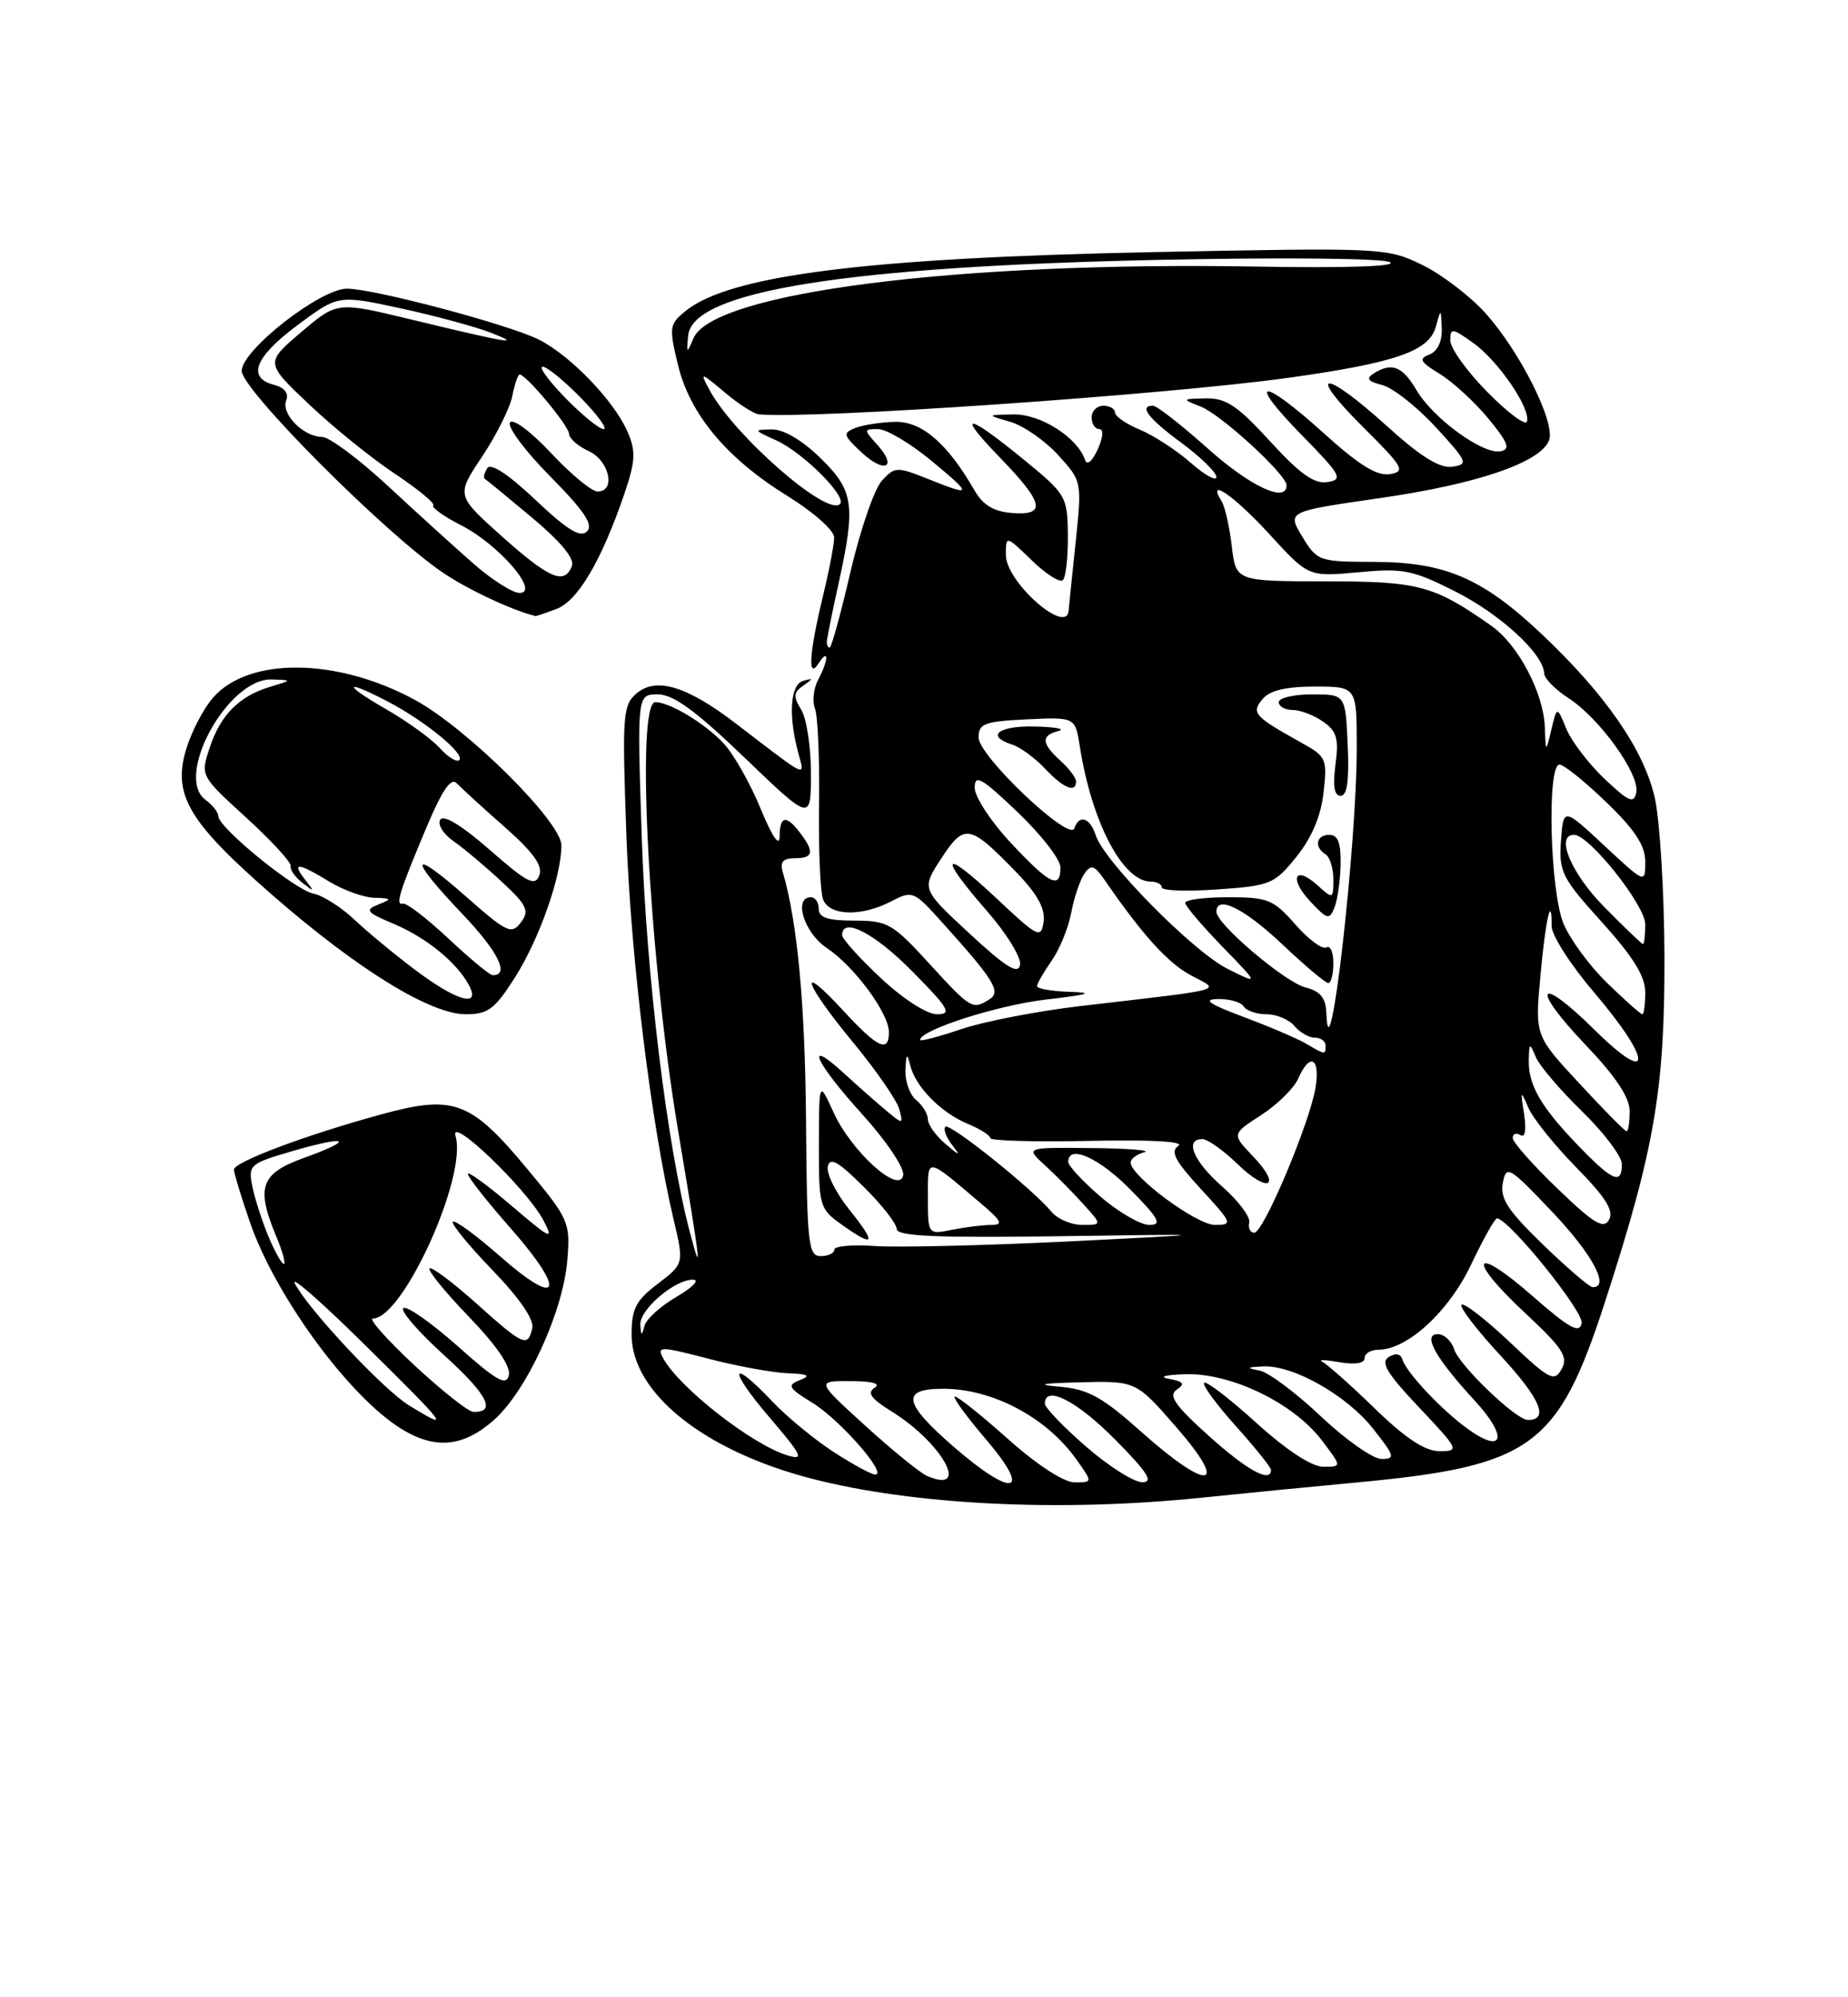 <?xml version="1.0" encoding="UTF-8" standalone="no"?>
<!DOCTYPE svg PUBLIC "-//W3C//DTD SVG 1.1//EN" "http://www.w3.org/Graphics/SVG/1.1/DTD/svg11.dtd" >
<svg xmlns="http://www.w3.org/2000/svg" xmlns:xlink="http://www.w3.org/1999/xlink" version="1.1" viewBox="0 0 237 256">
 <g >
 <path fill="currentColor"
d=" M 154.00 191.97 C 159.22 191.43 168.23 190.55 174.01 190.01 C 196.41 187.92 199.79 185.47 205.80 166.98 C 212.20 147.28 213.51 139.67 213.46 122.50 C 213.43 114.25 212.87 105.12 212.21 102.21 C 210.81 96.08 205.87 88.95 197.65 81.21 C 190.09 74.09 185.33 72.05 176.24 72.02 C 169.13 72.00 168.93 71.93 167.01 68.78 C 165.06 65.56 165.06 65.56 176.99 63.84 C 189.45 62.05 197.57 59.27 198.66 56.44 C 199.52 54.19 194.93 45.03 190.46 40.09 C 188.49 37.91 184.83 35.13 182.33 33.92 C 177.87 31.76 177.25 31.73 148.14 32.31 C 111.31 33.04 93.61 35.26 87.94 39.85 C 85.84 41.55 85.78 41.93 86.94 46.74 C 88.47 53.11 93.19 58.76 101.05 63.61 C 104.36 65.66 106.99 68.00 106.98 68.89 C 106.98 69.78 106.32 73.20 105.52 76.50 C 103.76 83.78 103.55 87.24 105.00 85.00 C 106.32 82.96 106.26 84.65 104.92 87.14 C 104.33 88.25 104.15 89.91 104.52 90.83 C 104.88 91.75 105.12 97.24 105.04 103.04 C 104.96 108.83 105.19 114.34 105.56 115.29 C 106.37 117.40 110.48 117.52 114.29 115.53 C 116.99 114.13 117.19 114.20 120.58 117.95 C 127.51 125.63 128.44 127.11 126.90 128.08 C 124.72 129.46 124.51 129.34 119.17 123.50 C 114.48 118.37 113.84 118.00 109.57 118.00 C 106.17 118.00 105.00 117.61 105.00 116.50 C 105.00 115.67 104.55 115.00 104.00 115.00 C 101.71 115.00 103.13 119.58 106.02 121.50 C 109.55 123.84 114.00 129.86 114.00 132.30 C 114.00 135.01 112.55 134.32 108.13 129.52 C 102.16 123.05 103.05 125.91 109.40 133.60 C 112.38 137.21 115.04 141.06 115.33 142.17 C 115.85 144.13 115.80 144.14 113.68 142.37 C 112.48 141.38 110.04 139.22 108.25 137.58 C 103.04 132.81 104.50 136.11 110.58 142.82 C 113.69 146.26 116.01 149.71 115.83 150.64 C 115.33 153.16 109.17 147.58 106.88 142.54 C 105.04 138.50 105.04 138.50 105.02 146.68 C 105.00 154.58 105.10 154.93 107.90 156.93 C 112.18 159.98 112.47 159.47 108.96 155.09 C 107.23 152.95 105.97 150.44 106.16 149.53 C 106.42 148.26 107.48 148.85 110.75 152.10 C 113.09 154.41 115.00 156.86 115.00 157.52 C 115.00 158.45 119.99 158.67 135.75 158.45 C 156.50 158.15 156.50 158.15 137.00 159.12 C 126.28 159.64 115.14 159.91 112.25 159.71 C 109.36 159.50 107.00 159.71 107.00 160.17 C 107.00 160.63 106.21 161.00 105.25 161.00 C 103.66 161.00 103.49 159.46 103.37 143.75 C 103.26 128.80 102.27 118.15 100.38 111.75 C 100.01 110.48 100.43 110.00 101.93 110.00 C 104.31 110.00 104.48 109.21 102.61 106.75 C 100.82 104.39 100.00 104.55 99.98 107.25 C 99.96 108.62 99.01 107.20 97.54 103.63 C 96.21 100.41 94.09 96.65 92.81 95.29 C 90.43 92.73 85.90 90.00 84.05 90.00 C 81.49 90.00 83.22 122.65 86.98 145.00 C 89.88 162.29 90.08 164.00 88.49 158.00 C 85.54 146.84 82.89 125.09 82.30 107.25 C 81.70 89.00 81.70 89.00 84.37 89.00 C 86.36 89.00 89.23 91.10 95.52 97.14 C 104.00 105.28 104.00 105.28 104.00 99.12 C 104.00 95.74 103.44 92.07 102.75 90.96 C 101.72 89.29 101.76 88.75 103.00 87.89 C 104.33 86.96 104.33 86.89 103.00 87.27 C 101.36 87.73 101.08 91.65 102.35 96.41 C 103.22 99.70 103.86 100.00 94.39 92.75 C 88.08 87.92 84.15 86.73 81.62 88.89 C 79.87 90.39 79.78 91.67 80.33 107.00 C 80.90 122.84 83.52 144.14 86.37 156.23 C 87.73 161.97 87.73 161.97 84.37 164.54 C 81.55 166.68 81.00 167.74 81.00 171.05 C 81.00 178.52 90.27 185.94 104.04 189.51 C 117.12 192.90 135.94 193.83 154.00 191.97 Z  M 63.32 182.03 C 67.53 178.32 72.23 168.12 72.76 161.50 C 73.15 156.68 72.96 156.26 67.70 149.92 C 60.33 141.05 58.24 140.27 48.76 142.87 C 39.13 145.51 30.00 148.94 30.00 149.92 C 30.00 150.34 30.91 153.34 32.03 156.59 C 35.29 166.09 44.79 179.04 51.50 183.16 C 55.83 185.81 59.40 185.47 63.32 182.03 Z  M 66.06 125.25 C 69.18 120.32 72.00 112.31 72.00 108.35 C 72.00 105.35 59.93 93.37 53.23 89.72 C 43.24 84.28 31.85 84.17 27.29 89.46 C 26.07 90.87 24.53 93.84 23.87 96.05 C 22.12 101.89 24.17 105.34 34.95 114.74 C 45.89 124.27 55.19 130.00 59.75 130.00 C 62.59 130.00 63.46 129.35 66.06 125.25 Z  M 71.39 78.04 C 74.09 77.02 77.10 71.92 80.01 63.48 C 81.49 59.18 81.57 57.88 80.52 55.43 C 78.84 51.47 73.24 45.63 69.13 43.54 C 65.35 41.62 47.96 37.00 44.50 37.00 C 41.08 37.00 31.00 44.87 31.00 47.54 C 31.00 49.93 49.22 68.22 56.73 73.35 C 59.93 75.54 65.71 78.25 68.68 78.96 C 68.79 78.98 70.01 78.57 71.39 78.04 Z  M 118.90 189.18 C 118.03 188.81 114.46 185.91 110.98 182.75 C 104.66 177.00 104.66 177.00 109.08 177.02 C 111.89 177.03 113.01 177.34 112.16 177.88 C 111.16 178.51 111.71 179.27 114.30 180.88 C 120.84 184.92 124.53 191.58 118.90 189.18 Z  M 122.25 185.39 C 115.84 179.81 115.52 178.00 120.95 178.00 C 127.28 178.00 134.20 181.66 138.03 187.04 C 140.14 190.00 140.14 190.00 137.82 190.00 C 136.43 189.99 133.04 187.79 129.34 184.50 C 125.95 181.47 122.86 179.00 122.47 179.00 C 122.08 179.00 123.87 181.47 126.46 184.50 C 132.46 191.53 129.93 192.06 122.25 185.39 Z  M 139.25 185.39 C 136.36 182.87 134.00 180.41 134.00 179.91 C 134.00 177.46 138.12 179.56 143.00 184.50 C 147.21 188.76 147.99 189.99 146.47 189.98 C 145.38 189.96 142.14 187.90 139.25 185.39 Z  M 106.95 186.13 C 104.50 184.55 100.95 181.63 99.05 179.63 C 93.62 173.91 93.33 175.40 98.67 181.65 C 102.88 186.58 103.18 187.20 101.00 186.54 C 96.45 185.18 87.04 177.81 85.02 174.04 C 84.22 172.54 84.72 172.55 90.82 174.14 C 94.49 175.10 99.08 175.94 101.00 176.01 C 103.66 176.11 104.04 176.32 102.59 176.89 C 100.89 177.55 101.08 177.89 104.23 179.83 C 107.77 182.02 113.87 189.00 112.25 189.00 C 111.78 189.00 109.39 187.71 106.95 186.13 Z  M 146.41 183.56 C 141.37 179.06 139.57 178.06 135.91 177.74 C 132.73 177.46 133.48 177.30 138.60 177.17 C 145.70 177.00 145.70 177.00 150.92 183.00 C 157.75 190.86 154.98 191.20 146.41 183.56 Z  M 155.00 184.02 C 150.67 180.12 149.80 178.86 150.91 178.12 C 152.02 177.38 151.81 177.08 149.91 176.73 C 148.53 176.47 149.44 176.21 152.05 176.14 C 157.86 175.96 165.87 179.83 169.47 184.55 C 172.10 188.00 172.10 188.00 169.72 188.00 C 168.23 188.00 165.01 185.89 161.13 182.38 C 157.71 179.28 154.70 176.97 154.43 177.24 C 154.16 177.50 155.98 179.99 158.47 182.76 C 160.96 185.53 163.00 188.07 163.00 188.40 C 163.00 190.14 159.91 188.44 155.00 184.02 Z  M 169.41 181.55 C 166.24 178.55 162.71 175.91 161.57 175.68 C 159.79 175.33 159.84 175.25 161.93 175.14 C 165.78 174.92 172.67 178.80 176.06 183.08 C 178.87 186.62 178.98 187.00 177.18 187.00 C 176.08 187.00 172.59 184.55 169.41 181.55 Z  M 176.31 180.53 C 173.20 177.51 170.17 174.82 169.58 174.54 C 168.98 174.25 169.96 174.28 171.75 174.59 C 173.76 174.94 175.00 174.75 175.00 174.08 C 175.00 173.49 175.80 173.00 176.77 173.00 C 180.48 173.00 185.81 168.11 188.67 162.07 C 190.23 158.79 191.72 156.13 192.00 156.16 C 193.64 156.37 203.12 168.12 202.84 169.59 C 202.57 170.98 201.29 170.27 196.52 166.10 C 188.83 159.37 188.02 161.25 195.58 168.28 C 200.42 172.79 201.15 173.91 200.27 175.48 C 199.33 177.17 198.73 176.86 193.61 172.01 C 190.51 169.08 187.73 166.93 187.44 167.23 C 187.14 167.53 189.43 170.51 192.53 173.85 C 197.56 179.30 198.70 182.00 195.94 182.00 C 194.43 182.00 187.14 175.02 186.48 172.92 C 186.14 171.86 185.20 171.00 184.40 171.00 C 182.38 171.00 184.06 174.02 189.16 179.56 C 193.43 184.19 192.85 186.47 188.24 183.15 C 184.93 180.77 180.39 175.96 179.87 174.28 C 179.64 173.51 178.99 173.38 178.10 173.93 C 177.01 174.61 177.88 176.05 182.00 180.40 C 187.11 185.81 187.20 186.00 184.62 186.00 C 182.75 186.00 180.28 184.38 176.31 180.53 Z  M 82.12 169.82 C 81.98 167.88 86.52 163.99 88.88 164.02 C 89.77 164.04 88.83 165.01 86.79 166.20 C 84.75 167.38 82.89 169.06 82.66 169.92 C 82.29 171.27 82.22 171.26 82.12 169.82 Z  M 197.88 159.52 C 193.37 155.16 192.35 153.60 192.73 151.62 C 193.18 149.29 193.51 149.49 199.07 155.33 C 204.22 160.75 206.52 165.04 204.25 164.98 C 203.84 164.97 200.97 162.51 197.88 159.52 Z  M 119.00 153.50 C 119.00 148.23 118.64 148.19 125.78 154.23 C 128.45 156.48 128.71 157.00 127.16 157.00 C 126.11 157.00 123.84 157.28 122.12 157.62 C 119.00 158.25 119.00 158.25 119.00 153.50 Z  M 160.21 156.69 C 160.37 155.97 158.81 153.90 156.75 152.09 C 153.05 148.84 151.86 146.00 154.20 146.00 C 154.86 146.00 156.88 147.43 158.69 149.18 C 162.67 153.04 164.46 152.13 160.66 148.17 C 157.97 145.36 157.97 145.36 161.73 142.93 C 163.81 141.59 165.94 139.49 166.49 138.25 C 167.97 134.86 169.34 135.55 168.72 139.37 C 167.97 143.93 162.05 158.00 160.86 158.00 C 160.34 158.00 160.04 157.41 160.21 156.69 Z  M 199.75 152.35 C 196.59 149.32 194.00 146.39 194.00 145.86 C 194.00 145.32 194.44 145.16 194.98 145.49 C 195.59 145.87 195.77 144.83 195.46 142.80 C 194.98 139.72 195.02 139.67 196.02 142.00 C 196.61 143.38 199.38 146.81 202.16 149.64 C 205.91 153.46 207.00 155.18 206.36 156.33 C 205.65 157.59 204.43 156.86 199.75 152.35 Z  M 134.87 155.34 C 132.47 152.42 121.79 143.87 121.24 144.42 C 120.95 144.71 121.33 145.75 122.09 146.73 C 123.25 148.22 123.11 148.20 121.23 146.60 C 120.00 145.55 119.00 144.14 119.00 143.47 C 119.00 142.80 118.33 141.68 117.50 141.00 C 116.67 140.32 116.05 138.57 116.12 137.13 C 116.21 135.05 116.33 134.92 116.72 136.50 C 117.39 139.28 120.65 142.61 124.10 144.04 C 125.69 144.70 127.00 145.53 127.00 145.87 C 127.00 146.22 132.73 146.38 139.75 146.23 C 147.62 146.06 151.97 146.31 151.12 146.87 C 150.05 147.58 150.67 148.77 154.00 152.39 C 158.06 156.79 158.14 157.00 155.81 157.00 C 153.45 157.00 145.00 150.74 145.00 149.00 C 145.00 148.53 145.79 147.94 146.75 147.69 C 147.71 147.44 144.68 147.19 140.00 147.15 C 131.50 147.06 131.50 147.06 134.00 149.35 C 135.38 150.61 137.59 152.84 138.92 154.32 C 141.35 157.00 141.35 157.00 138.80 157.00 C 137.39 157.00 135.63 156.25 134.87 155.34 Z  M 141.18 153.42 C 138.88 151.45 137.00 149.43 137.00 148.92 C 137.00 146.62 140.97 148.40 145.00 152.50 C 148.67 156.24 149.07 157.00 147.39 157.00 C 146.27 157.00 143.48 155.39 141.18 153.42 Z  M 202.32 146.75 C 197.56 141.80 195.98 139.03 196.06 135.82 C 196.12 133.64 196.18 133.62 196.97 135.50 C 197.43 136.60 200.10 139.73 202.91 142.46 C 205.71 145.19 208.00 148.23 208.00 149.21 C 208.00 151.92 206.81 151.41 202.32 146.75 Z  M 202.54 138.86 C 196.85 132.73 196.85 132.73 197.55 125.11 C 198.21 117.81 199.00 114.37 199.00 118.75 C 199.00 119.90 201.47 123.74 204.50 127.28 C 211.94 136.00 211.96 139.36 204.52 132.02 C 197.19 124.78 196.17 126.40 203.34 133.92 C 207.22 137.98 209.00 140.66 209.00 142.43 C 209.00 143.84 208.82 145.00 208.61 145.00 C 208.39 145.00 205.66 142.24 202.54 138.86 Z  M 167.50 133.77 C 166.40 133.12 162.80 131.58 159.50 130.35 C 155.03 128.68 154.19 128.09 156.19 128.05 C 157.67 128.02 159.16 128.45 159.50 129.00 C 159.84 129.55 161.16 130.00 162.44 130.00 C 163.71 130.00 165.32 130.68 166.00 131.50 C 166.68 132.32 167.86 133.00 168.62 133.00 C 169.38 133.00 170.00 133.45 170.00 134.00 C 170.00 135.22 169.98 135.22 167.50 133.77 Z  M 118.00 133.29 C 118.00 132.02 127.95 128.83 134.19 128.11 C 139.62 127.48 140.41 127.23 137.25 127.13 C 134.91 127.06 133.00 126.73 133.00 126.40 C 133.00 126.08 133.84 124.61 134.86 123.15 C 135.89 121.69 137.02 118.92 137.38 117.00 C 137.74 115.08 138.49 112.83 139.06 112.00 C 139.93 110.73 140.35 110.87 141.79 112.97 C 146.58 119.91 149.81 123.46 152.78 125.04 C 156.55 127.04 157.75 126.71 138.55 128.95 C 133.07 129.59 126.21 130.92 123.30 131.90 C 120.38 132.89 118.00 133.51 118.00 133.29 Z  M 170.10 129.86 C 170.03 127.90 169.34 127.05 167.44 126.57 C 164.82 125.92 156.00 118.44 156.00 116.87 C 156.00 114.67 159.57 116.43 164.41 121.00 C 167.31 123.75 169.99 126.00 170.35 126.00 C 170.71 126.00 171.00 124.85 171.00 123.44 C 171.00 122.03 170.60 121.13 170.10 121.44 C 169.61 121.74 167.82 120.42 166.13 118.50 C 163.32 115.29 162.60 115.00 157.53 115.00 C 154.49 115.00 152.00 115.32 152.00 115.72 C 152.00 116.11 154.14 118.63 156.75 121.32 C 161.50 126.21 161.50 126.21 157.43 124.18 C 153.02 121.98 141.57 110.38 140.52 107.05 C 139.80 104.80 138.39 104.34 137.78 106.17 C 137.18 107.96 125.50 96.90 125.50 94.53 C 125.50 92.74 126.23 92.47 131.70 92.20 C 137.89 91.91 137.89 91.91 138.49 95.70 C 140.01 105.40 144.00 113.00 147.59 113.00 C 148.37 113.00 149.00 113.34 149.00 113.75 C 149.00 114.16 152.21 114.28 156.15 114.00 C 162.93 113.53 163.45 113.31 166.26 109.82 C 168.22 107.39 169.40 104.61 169.74 101.60 C 170.23 97.30 170.08 96.96 167.05 95.28 C 160.83 91.82 160.43 91.39 161.91 89.61 C 162.83 88.50 164.90 88.00 168.62 88.00 C 174.00 88.00 174.00 88.00 174.00 95.83 C 174.00 108.42 170.46 139.32 170.10 129.86 Z  M 171.93 110.75 C 171.98 108.05 171.58 107.00 170.50 107.00 C 168.80 107.00 168.49 108.57 170.00 109.50 C 170.55 109.84 171.00 111.29 171.00 112.71 C 171.00 115.25 170.95 115.27 168.99 113.49 C 166.05 110.83 165.25 112.57 168.05 115.55 C 170.23 117.88 170.50 117.94 171.15 116.30 C 171.54 115.31 171.89 112.81 171.93 110.75 Z  M 172.84 95.50 C 172.55 89.00 172.55 89.00 168.27 89.00 C 165.92 89.00 164.00 89.45 164.00 90.00 C 164.00 90.55 164.80 91.00 165.78 91.00 C 166.76 91.00 168.51 91.67 169.68 92.49 C 171.44 93.72 171.72 94.68 171.27 97.99 C 170.91 100.74 171.11 102.00 171.93 102.00 C 172.77 102.00 173.04 100.04 172.84 95.50 Z  M 138.00 100.15 C 138.00 99.69 137.10 98.50 136.00 97.50 C 133.54 95.27 133.48 94.28 135.75 93.69 C 136.71 93.44 135.36 93.18 132.75 93.12 C 128.01 93.00 126.35 94.34 129.84 95.45 C 130.85 95.77 132.73 97.15 134.02 98.52 C 136.38 101.03 138.00 101.70 138.00 100.15 Z  M 112.96 125.36 C 110.23 122.81 108.00 120.34 108.00 119.86 C 108.00 117.46 112.16 119.60 117.00 124.50 C 121.71 129.27 122.13 130.00 120.17 130.00 C 118.87 130.00 115.83 128.05 112.96 125.36 Z  M 206.14 126.02 C 203.89 123.84 201.36 120.41 200.52 118.40 C 198.78 114.24 198.37 98.00 200.00 98.00 C 200.56 98.00 203.26 100.17 206.00 102.82 C 209.68 106.36 211.00 108.38 211.00 110.45 C 211.00 113.27 211.00 113.27 205.75 108.39 C 200.50 103.50 200.50 103.50 200.19 107.78 C 199.91 111.74 200.29 112.51 205.44 118.20 C 209.43 122.61 211.00 125.14 211.00 127.17 C 211.00 128.73 210.83 130.00 210.62 130.00 C 210.41 130.00 208.40 128.21 206.14 126.02 Z  M 124.33 119.65 C 118.16 113.93 118.16 113.93 120.73 110.01 C 123.68 105.50 124.35 105.62 130.34 111.80 C 133.04 114.59 134.07 116.46 133.84 118.13 C 133.52 120.36 133.15 120.18 127.75 115.10 C 120.85 108.63 120.23 109.51 126.57 116.76 C 129.09 119.64 131.00 122.75 130.82 123.67 C 130.58 124.95 129.02 123.99 124.33 119.65 Z  M 205.71 116.22 C 201.47 111.91 199.42 107.00 201.87 107.00 C 203.81 107.00 211.00 116.04 211.00 118.48 C 211.00 119.86 210.87 121.00 210.71 121.00 C 210.55 121.00 208.30 118.85 205.71 116.22 Z  M 129.64 108.04 C 127.09 105.32 125.00 102.13 125.00 100.96 C 125.00 99.18 125.88 99.68 130.50 104.09 C 133.53 106.98 136.00 110.16 136.00 111.17 C 136.00 114.05 134.62 113.37 129.64 108.04 Z  M 205.79 99.84 C 203.75 97.91 201.54 95.02 200.88 93.42 C 199.68 90.50 199.68 90.50 198.96 93.50 C 198.24 96.50 198.24 96.50 198.12 93.21 C 197.96 88.82 194.70 82.63 191.27 80.22 C 183.90 75.03 181.97 74.51 170.00 74.51 C 158.50 74.50 158.50 74.50 157.97 70.00 C 157.68 67.53 157.10 64.94 156.67 64.25 C 154.65 61.04 158.30 63.55 162.80 68.47 C 167.80 73.94 167.80 73.94 174.18 73.35 C 179.95 72.81 181.15 73.04 186.65 75.82 C 192.46 78.76 197.96 83.82 198.04 86.33 C 198.06 86.97 199.47 88.40 201.18 89.50 C 205.13 92.05 210.30 99.23 209.85 101.55 C 209.55 103.06 208.91 102.79 205.79 99.84 Z  M 106.04 82.25 C 106.05 81.84 106.71 78.58 107.50 75.00 C 109.77 64.69 109.52 62.91 105.21 58.70 C 102.86 56.41 100.48 55.01 98.96 55.04 C 96.60 55.08 96.63 55.13 99.50 56.42 C 102.92 57.94 108.67 63.66 107.73 64.60 C 106.07 66.26 94.09 55.78 90.96 49.93 C 89.74 47.65 89.82 47.67 92.93 50.28 C 94.70 51.78 96.68 53.05 97.33 53.11 C 104.22 53.74 149.48 50.61 165.19 48.43 C 178.92 46.52 183.26 45.02 184.13 41.91 C 184.80 39.50 184.80 39.50 184.90 42.14 C 184.96 43.77 184.35 45.04 183.31 45.44 C 181.90 45.98 182.12 46.39 184.64 47.92 C 186.30 48.94 189.10 51.50 190.86 53.63 C 193.42 56.73 193.74 57.57 192.46 57.84 C 190.23 58.31 183.82 53.66 181.67 50.02 C 179.84 46.92 178.50 46.40 176.15 47.88 C 175.15 48.52 175.44 48.89 177.26 49.35 C 178.61 49.69 181.69 52.11 184.11 54.73 C 188.23 59.21 188.36 59.52 186.24 59.82 C 184.63 60.05 182.18 58.52 177.82 54.57 C 169.75 47.27 167.40 47.37 174.77 54.70 C 179.99 59.89 180.30 60.43 178.24 60.77 C 176.60 61.04 174.28 59.61 169.82 55.57 C 161.76 48.29 159.72 48.39 166.90 55.72 C 172.01 60.93 172.30 61.46 170.24 61.79 C 168.54 62.05 166.72 60.76 162.89 56.57 C 158.71 52.00 157.23 51.01 154.65 51.06 C 151.54 51.13 151.53 51.14 154.00 52.12 C 156.62 53.15 165.00 60.84 165.00 62.21 C 165.00 64.52 160.35 62.36 154.91 57.50 C 151.52 54.47 148.35 52.00 147.87 52.00 C 146.01 52.00 147.26 53.63 151.54 56.78 C 153.99 58.59 156.00 60.55 156.00 61.14 C 156.00 61.72 154.51 60.90 152.70 59.31 C 150.88 57.71 147.95 55.81 146.20 55.08 C 144.44 54.35 143.00 53.36 143.00 52.88 C 143.00 52.40 142.32 52.00 141.50 52.00 C 140.68 52.00 140.00 52.67 140.00 53.50 C 140.00 54.33 140.44 55.00 140.98 55.00 C 141.56 55.00 141.48 56.05 140.77 57.61 C 140.07 59.15 139.40 59.70 139.15 58.95 C 138.19 56.08 133.46 53.06 130.00 53.12 C 126.50 53.18 126.50 53.18 129.57 54.07 C 131.26 54.56 134.02 56.48 135.71 58.33 C 138.76 61.69 138.76 61.69 137.94 69.59 C 137.48 73.94 137.08 77.84 137.05 78.25 C 136.82 81.49 129.00 74.59 129.00 71.14 C 129.00 68.61 129.00 68.61 132.32 71.82 C 134.14 73.59 135.94 74.73 136.32 74.35 C 136.69 73.97 136.98 71.38 136.95 68.58 C 136.90 63.66 136.73 63.36 131.41 59.00 C 123.93 52.88 122.50 52.73 128.25 58.66 C 133.90 64.50 134.24 66.10 129.75 65.75 C 127.45 65.57 126.06 64.73 125.00 62.89 C 121.52 56.84 118.23 54.00 114.81 54.07 C 112.99 54.11 110.69 54.46 109.70 54.85 C 108.06 55.50 108.12 55.77 110.45 57.95 C 113.43 60.75 115.17 59.95 112.51 57.01 C 110.75 55.06 110.75 55.00 112.61 55.00 C 113.67 55.00 116.71 56.80 119.38 59.00 C 124.80 63.48 124.76 63.69 118.94 61.36 C 115.04 59.80 114.75 59.81 113.10 61.61 C 112.14 62.65 110.33 67.89 109.08 73.25 C 107.84 78.61 106.63 83.00 106.41 83.00 C 106.18 83.00 106.02 82.66 106.04 82.25 Z  M 190.74 50.24 C 188.13 47.60 186.00 44.63 186.00 43.65 C 186.00 42.00 186.23 42.03 188.93 43.95 C 192.15 46.24 196.36 52.41 195.82 54.03 C 195.63 54.60 193.35 52.89 190.74 50.24 Z  M 88.26 43.00 C 88.81 37.32 108.44 34.17 148.58 33.31 C 164.49 32.97 177.36 33.10 178.27 33.61 C 179.24 34.15 172.50 34.37 161.18 34.17 C 122.90 33.49 91.45 37.49 88.94 43.35 C 88.07 45.39 88.03 45.37 88.26 43.00 Z  M 52.45 180.13 C 49.20 178.15 39.53 167.83 37.81 164.50 C 37.24 163.40 41.10 166.77 46.39 171.98 C 57.64 183.08 57.94 183.48 52.45 180.13 Z  M 53.11 174.96 C 49.60 171.68 47.22 169.00 47.82 169.00 C 51.69 169.00 59.96 150.76 58.42 145.62 C 57.57 142.80 67.57 152.38 69.70 156.43 C 71.07 159.05 70.65 158.85 65.62 154.56 C 62.53 151.92 60.00 150.08 60.00 150.47 C 60.00 150.87 62.51 154.06 65.59 157.55 C 72.66 165.61 71.81 167.76 64.20 161.08 C 61.09 158.35 58.34 156.33 58.08 156.59 C 57.82 156.84 60.10 159.63 63.14 162.78 C 66.65 166.41 68.52 169.14 68.26 170.25 C 67.68 172.73 67.15 172.50 61.03 167.01 C 58.02 164.32 55.34 162.32 55.09 162.58 C 54.83 162.84 57.10 165.63 60.14 168.78 C 63.67 172.43 65.52 175.14 65.26 176.26 C 64.93 177.69 63.69 176.99 58.73 172.57 C 55.36 169.58 52.22 167.36 51.74 167.66 C 51.27 167.95 53.61 170.67 56.94 173.69 C 62.52 178.73 63.72 181.07 60.69 180.96 C 60.04 180.93 56.63 178.23 53.11 174.96 Z  M 34.41 158.45 C 33.60 156.49 32.67 153.61 32.36 152.05 C 31.81 149.32 32.02 149.14 37.50 147.54 C 44.66 145.46 45.62 146.02 38.98 148.41 C 33.40 150.42 32.79 152.16 35.45 158.53 C 36.25 160.44 36.67 162.00 36.40 162.00 C 36.12 162.00 35.23 160.40 34.41 158.45 Z  M 53.33 124.38 C 50.67 122.39 47.12 119.45 45.43 117.85 C 43.74 116.26 41.38 114.77 40.18 114.53 C 37.83 114.08 28.00 106.07 28.00 104.61 C 28.00 104.12 27.26 103.18 26.36 102.52 C 22.29 99.54 29.25 86.90 34.85 87.09 C 37.50 87.17 37.50 87.17 34.64 88.03 C 30.67 89.22 28.28 91.63 26.89 95.84 C 25.70 99.44 25.70 99.44 31.60 104.82 C 34.85 107.79 37.40 110.57 37.28 111.01 C 37.16 111.45 37.84 112.41 38.78 113.15 C 40.33 114.37 40.37 114.33 39.13 112.75 C 37.34 110.47 38.20 110.54 42.23 113.00 C 44.03 114.09 46.62 115.03 48.00 115.07 C 50.27 115.13 50.31 115.22 48.50 115.94 C 46.74 116.64 46.99 116.94 50.49 118.41 C 54.69 120.19 58.55 123.33 60.13 126.25 C 61.72 129.20 58.62 128.35 53.33 124.38 Z  M 57.50 120.29 C 54.75 117.71 52.13 115.70 51.67 115.82 C 50.65 116.10 51.21 114.31 54.76 105.89 C 56.73 101.23 57.85 99.62 58.58 100.40 C 59.15 101.00 61.91 103.53 64.72 106.00 C 68.43 109.27 69.64 110.97 69.16 112.21 C 68.61 113.65 67.60 113.13 62.82 108.94 C 59.27 105.83 56.89 104.37 56.46 105.06 C 56.09 105.66 56.84 106.90 58.14 107.80 C 59.44 108.70 62.21 111.02 64.30 112.97 C 67.61 116.04 67.93 116.73 66.80 118.23 C 65.61 119.82 65.01 119.54 59.75 114.90 C 52.54 108.55 52.29 109.80 59.30 117.15 C 63.91 121.99 65.41 125.03 63.17 124.99 C 62.80 124.98 60.25 122.87 57.50 120.29 Z  M 56.41 95.89 C 55.36 94.72 52.25 92.47 49.50 90.89 C 43.87 87.66 44.09 86.96 49.79 89.95 C 54.53 92.43 59.67 96.64 58.91 97.42 C 58.59 97.74 57.46 97.06 56.41 95.89 Z  M 60.75 72.27 C 58.41 70.22 53.45 65.72 49.73 62.27 C 46.01 58.82 42.22 56.00 41.31 56.00 C 38.94 56.00 36.04 53.07 36.70 51.35 C 37.06 50.41 36.49 49.68 35.13 49.32 C 31.62 48.41 32.69 45.73 38.19 41.65 C 43.38 37.79 43.38 37.79 51.43 39.53 C 55.86 40.49 61.06 41.90 62.99 42.66 C 67.12 44.28 65.27 43.98 52.60 40.92 C 43.23 38.66 43.23 38.66 38.62 42.58 C 34.01 46.50 34.01 46.50 39.63 51.82 C 42.72 54.75 47.67 58.76 50.64 60.72 C 53.60 62.69 55.82 64.52 55.56 64.78 C 55.30 65.04 56.94 66.21 59.22 67.37 C 64.02 69.84 69.31 76.00 66.63 76.00 C 65.74 76.00 63.09 74.32 60.75 72.27 Z  M 64.37 68.75 C 58.50 63.50 58.50 63.50 61.82 58.54 C 63.64 55.80 65.39 52.32 65.69 50.79 C 66.00 49.25 66.43 48.00 66.64 48.00 C 67.47 48.00 72.94 54.56 72.97 55.59 C 72.99 56.19 74.12 57.19 75.50 57.82 C 78.15 59.03 79.02 63.00 76.64 63.00 C 75.89 63.00 73.20 60.78 70.66 58.06 C 68.05 55.28 65.76 53.58 65.40 54.16 C 65.05 54.73 67.38 57.85 70.59 61.09 C 74.94 65.49 76.13 67.27 75.28 68.12 C 74.44 68.96 72.76 67.94 68.67 64.07 C 65.20 60.79 62.93 59.30 62.49 60.01 C 62.11 60.63 61.96 61.23 62.15 61.35 C 62.34 61.47 65.07 63.70 68.20 66.32 C 71.88 69.39 73.71 71.59 73.35 72.54 C 72.40 75.01 70.48 74.20 64.37 68.75 Z  M 72.50 51.00 C 70.35 48.80 69.04 47.00 69.59 47.00 C 70.14 47.00 72.35 48.80 74.50 51.00 C 76.65 53.20 77.96 55.00 77.41 55.00 C 76.86 55.00 74.65 53.20 72.50 51.00 Z "/>
</g>
</svg>